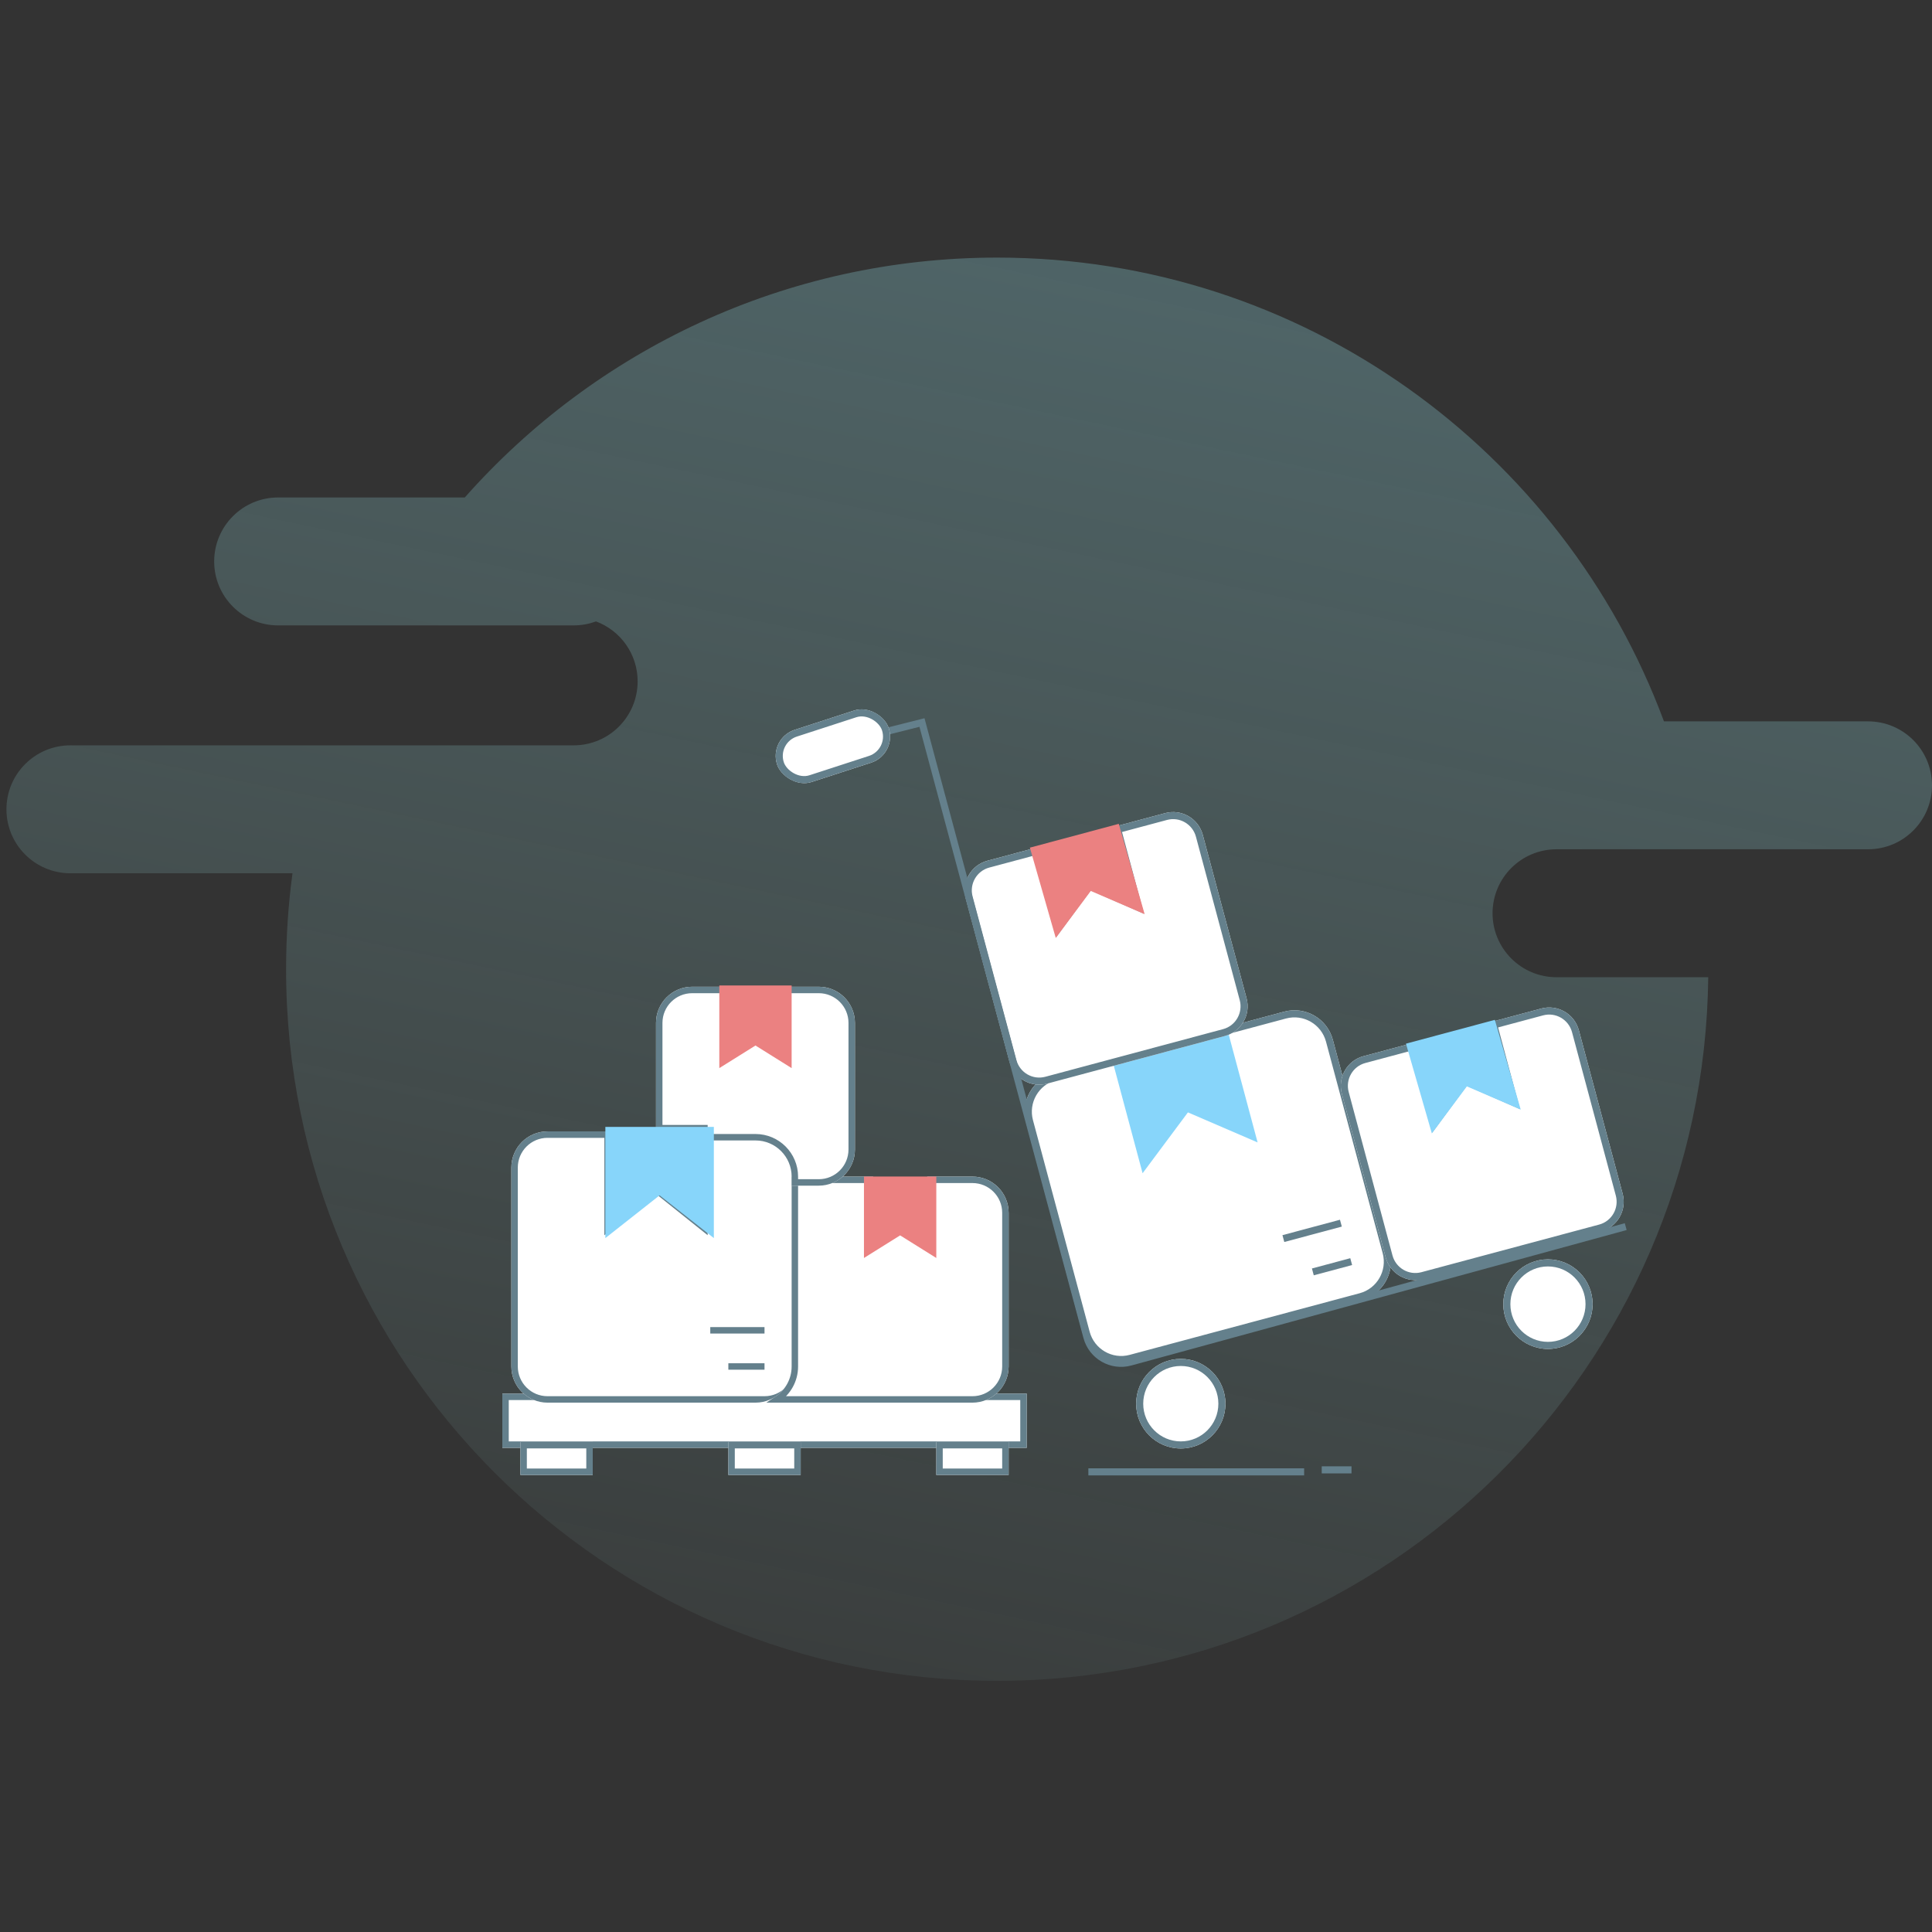 <?xml version="1.0" encoding="UTF-8"?>
<svg width="300px" height="300px" viewBox="0 0 300 300" version="1.1" xmlns="http://www.w3.org/2000/svg" xmlns:xlink="http://www.w3.org/1999/xlink">
    <rect x="0" y="0" width="300" height="300" fill="#333333" stroke="none"/>
    <!-- Generator: Sketch 48.2 (47327) - http://www.bohemiancoding.com/sketch -->
    <title>picking que empty</title>
    <desc>Created with Sketch.</desc>
    <defs>
        <linearGradient x1="169.961%" y1="-324.054%" x2="38.532%" y2="125.543%" id="linearGradient-1">
            <stop stop-color="#44C0FF" offset="0%"></stop>
            <stop stop-color="#B9F9F0" stop-opacity="0" offset="100%"></stop>
        </linearGradient>
        <polygon id="path-2" points="0 72.003 81.427 72.003 81.427 63.58 0 63.58"></polygon>
        <polygon id="path-3" points="2.808 76.215 14.039 76.215 14.039 71.088 2.808 71.088"></polygon>
        <polygon id="path-4" points="67.388 76.215 78.619 76.215 78.619 71.088 67.388 71.088"></polygon>
        <polygon id="path-5" points="35.098 76.215 46.329 76.215 46.329 71.088 35.098 71.088"></polygon>
        <path d="M40.713,22.866 L30.886,22.866 L30.886,36.906 L23.866,31.29 L16.847,36.906 L16.847,22.866 L7.02,22.866 C3.918,22.866 1.404,25.381 1.404,28.482 L1.404,59.368 C1.404,62.469 3.918,64.984 7.02,64.984 L40.713,64.984 C43.815,64.984 46.329,62.469 46.329,59.368 L46.329,28.482 C46.329,25.381 43.815,22.866 40.713,22.866 Z" id="path-6"></path>
        <path d="M73.003,29.886 L65.984,29.886 L65.984,39.713 L61.772,36.906 L57.56,39.713 L57.56,29.886 L44.925,29.886 L44.925,59.368 C44.925,62.469 42.411,64.984 39.31,64.984 L57.56,64.984 L65.984,64.984 L73.003,64.984 C76.105,64.984 78.619,62.469 78.619,59.368 L78.619,35.502 C78.619,32.4 76.105,29.886 73.003,29.886 Z" id="path-7"></path>
        <path d="M43.521,0.404 L43.521,10.231 L39.31,7.423 L35.098,10.231 L35.098,0.404 L29.482,0.404 C26.381,0.404 23.866,2.918 23.866,6.02 L23.866,22.866 L30.886,22.866 L30.886,24.27 L39.31,24.27 C42.411,24.27 44.925,26.785 44.925,29.886 L44.925,31.29 L49.137,31.29 C52.238,31.29 54.753,28.776 54.753,25.674 L54.753,6.02 C54.753,2.918 52.238,0.404 49.137,0.404 L43.521,0.404 Z" id="path-8"></path>
        <path d="M43.145,1.546 L32.358,1.546 L32.358,17.001 L24.654,10.819 L16.95,17.001 L16.95,1.546 L6.164,1.546 C2.76,1.546 0,4.314 0,7.728 L0,41.731 C0,45.145 2.76,47.913 6.164,47.913 L43.145,47.913 C46.548,47.913 49.308,45.145 49.308,41.731 L49.308,7.728 C49.308,4.314 46.548,1.546 43.145,1.546 Z" id="path-9"></path>
        <path d="M33.339,1.194 L25.004,1.194 L25.004,13.138 L19.051,8.36 L13.097,13.138 L13.097,1.194 L4.763,1.194 C2.133,1.194 0,3.333 0,5.972 L0,32.247 C0,34.885 2.133,37.024 4.763,37.024 L33.339,37.024 C35.969,37.024 38.102,34.885 38.102,32.247 L38.102,5.972 C38.102,3.333 35.969,1.194 33.339,1.194 Z" id="path-10"></path>
        <path d="M33.339,0.194 L25.004,0.194 L25.004,12.138 L19.051,7.36 L13.097,12.138 L13.097,0.194 L4.763,0.194 C2.133,0.194 0,2.333 0,4.972 L0,31.247 C0,33.885 2.133,36.024 4.763,36.024 L33.339,36.024 C35.969,36.024 38.102,33.885 38.102,31.247 L38.102,4.972 C38.102,2.333 35.969,0.194 33.339,0.194 Z" id="path-11"></path>
        <rect id="path-12" x="1.214" y="2.618" width="18.235" height="8.519" rx="4.26"></rect>
        <ellipse id="path-13" cx="64.353" cy="108.964" rx="6.934" ry="6.955"></ellipse>
        <ellipse id="path-14" cx="121.365" cy="93.508" rx="6.934" ry="6.955"></ellipse>
    </defs>
    <g id="resized-illustrations_version-2" stroke="none" stroke-width="1" fill="none" fill-rule="evenodd">
        <g id="picking-que-empty">
            <g>
                <g id="Group-3">
                    <rect id="Rectangle-4" x="0" y="0" width="300" height="300"></rect>
                    <g id="Group-2" transform="translate(1, 40)" fill="url(#linearGradient-1)">
                        <path d="M264.255,111.742 C263.59,172.197 214.411,221 153.842,221 C92.86,221 43.423,171.527 43.423,110.5 C43.423,105.447 43.762,100.474 44.418,95.601 L9.933,95.601 C4.447,95.601 6.71794063e-16,91.154 0,85.669 C-6.71794063e-16,80.183 4.447,75.736 9.933,75.736 L48.999,75.736 L88.08,75.736 C93.565,75.736 98.012,71.289 98.012,65.803 C98.012,61.536 95.322,57.897 91.544,56.492 C90.465,56.893 89.298,57.112 88.08,57.112 L42.19,57.112 C36.704,57.112 32.257,52.665 32.257,47.18 C32.257,41.694 36.704,37.247 42.19,37.247 L71.171,37.247 C91.4,14.401 120.941,0 153.842,0 C201.299,0 241.763,29.96 257.379,72.011 L289.067,72.011 C294.553,72.011 299,76.458 299,81.944 C299,87.429 294.553,91.876 289.067,91.876 L262.7,91.876 L240.696,91.876 C235.21,91.876 230.763,96.323 230.763,101.809 C230.763,107.295 235.21,111.742 240.696,111.742 L264.255,111.742 Z" id="Combined-Shape"></path>
                    </g>
                </g>
                <g id="Group-3" transform="translate(78, 109)">
                    <g id="Group-20" transform="translate(0, 43.818)">
                        <g id="Shape">
                            <use fill="#FFFFFF" fill-rule="evenodd" xlink:href="#path-2"></use>
                            <path stroke="#64808C" stroke-width="1" d="M0.5,71.503 L80.927,71.503 L80.927,64.08 L0.5,64.08 L0.5,71.503 Z"></path>
                        </g>
                        <g id="Shape">
                            <use fill="#FFFFFF" fill-rule="evenodd" xlink:href="#path-3"></use>
                            <path stroke="#64808C" stroke-width="1" d="M3.308,75.715 L13.539,75.715 L13.539,71.588 L3.308,71.588 L3.308,75.715 Z"></path>
                        </g>
                        <g id="Shape">
                            <use fill="#FFFFFF" fill-rule="evenodd" xlink:href="#path-4"></use>
                            <path stroke="#64808C" stroke-width="1" d="M67.888,75.715 L78.119,75.715 L78.119,71.588 L67.888,71.588 L67.888,75.715 Z"></path>
                        </g>
                        <g id="Shape">
                            <use fill="#FFFFFF" fill-rule="evenodd" xlink:href="#path-5"></use>
                            <path stroke="#64808C" stroke-width="1" d="M35.598,75.715 L45.829,75.715 L45.829,71.588 L35.598,71.588 L35.598,75.715 Z"></path>
                        </g>
                        <g id="Shape">
                            <use fill="#FFFFFF" fill-rule="evenodd" xlink:href="#path-6"></use>
                            <path stroke="#64808C" stroke-width="1" d="M31.386,23.366 L31.386,37.946 L23.866,31.93 L16.347,37.946 L16.347,23.366 L7.02,23.366 C4.194,23.366 1.904,25.657 1.904,28.482 L1.904,59.368 C1.904,62.193 4.194,64.484 7.02,64.484 L40.713,64.484 C43.539,64.484 45.829,62.193 45.829,59.368 L45.829,28.482 C45.829,25.657 43.539,23.366 40.713,23.366 L31.386,23.366 Z"></path>
                        </g>
                        <path d="M35.098,59.368 L40.713,59.368" id="Shape" stroke="#64808C"></path>
                        <path d="M32.29,53.753 L40.713,53.753" id="Shape" stroke="#64808C"></path>
                        <path d="M71.599,60.772 L74.407,60.772" id="Shape" stroke="#000000" stroke-width="2"></path>
                        <path d="M68.792,56.56 L74.407,56.56" id="Shape" stroke="#000000" stroke-width="2"></path>
                        <g id="Shape">
                            <use fill="#FFFFFF" fill-rule="evenodd" xlink:href="#path-7"></use>
                            <path stroke="#64808C" stroke-width="1" d="M66.484,30.386 L66.484,40.648 L61.772,37.507 L57.06,40.648 L57.06,30.386 L45.425,30.386 L45.425,59.368 C45.425,61.508 44.326,63.391 42.662,64.484 L73.003,64.484 C75.829,64.484 78.119,62.193 78.119,59.368 L78.119,35.502 C78.119,32.677 75.829,30.386 73.003,30.386 L66.484,30.386 Z"></path>
                        </g>
                        <polygon id="Shape" fill="#EB8181" points="67.388 42.521 61.772 39.011 56.156 42.521 56.156 29.867 67.388 29.867"></polygon>
                        <g id="Shape">
                            <use fill="#FFFFFF" fill-rule="evenodd" xlink:href="#path-8"></use>
                            <path stroke="#64808C" stroke-width="1" d="M44.021,0.904 L44.021,11.166 L39.31,8.024 L34.598,11.166 L34.598,0.904 L29.482,0.904 C26.657,0.904 24.366,3.194 24.366,6.02 L24.366,22.366 L31.386,22.366 L31.386,23.77 L39.31,23.77 C42.687,23.77 45.425,26.509 45.425,29.886 L45.425,30.79 L49.137,30.79 C51.962,30.79 54.253,28.499 54.253,25.674 L54.253,6.02 C54.253,3.194 51.962,0.904 49.137,0.904 L44.021,0.904 Z"></path>
                        </g>
                        <polygon id="Shape" fill="#EB8181" points="44.925 13.039 39.31 9.529 33.694 13.039 33.694 0.202 44.925 0.202"></polygon>
                    </g>
                    <g id="Group-22" transform="translate(41, 0)">
                        <g id="Group-21" transform="translate(68.459, 74.765) rotate(-15) translate(-68.459, -74.765) translate(43.764, 50.545)">
                            <g id="Shape">
                                <use fill="#FFFFFF" fill-rule="evenodd" xlink:href="#path-9"></use>
                                <path stroke="#64808C" stroke-width="1.1" d="M32.908,2.096 L32.908,18.148 L24.654,11.524 L16.4,18.148 L16.4,2.096 L6.164,2.096 C3.064,2.096 0.55,4.617 0.55,7.728 L0.55,41.731 C0.55,44.842 3.064,47.363 6.164,47.363 L43.145,47.363 C46.244,47.363 48.758,44.842 48.758,41.731 L48.758,7.728 C48.758,4.617 46.244,2.096 43.145,2.096 L32.908,2.096 Z"></path>
                            </g>
                            <polygon id="Shape" fill="#87D5FA" points="33.899 20.093 24.654 12.786 15.409 20.093 15.409 0 33.899 0"></polygon>
                            <path d="M36.981,41.731 L43.145,41.731" id="Shape" stroke="#64808C" stroke-width="1.1"></path>
                            <path d="M33.899,35.549 L43.145,35.549" id="Shape" stroke="#64808C" stroke-width="1.1"></path>
                        </g>
                        <g id="Group-21" transform="translate(53.171, 38.039) rotate(-15) translate(-53.171, -38.039) translate(33.671, 19.039)">
                            <g id="Shape">
                                <use fill="#FFFFFF" fill-rule="evenodd" xlink:href="#path-10"></use>
                                <path stroke="#64808C" stroke-width="1.1" d="M25.554,1.744 L25.554,14.284 L19.051,9.065 L12.547,14.284 L12.547,1.744 L4.763,1.744 C2.437,1.744 0.55,3.637 0.55,5.972 L0.55,32.247 C0.55,34.582 2.437,36.474 4.763,36.474 L33.339,36.474 C35.665,36.474 37.552,34.582 37.552,32.247 L37.552,5.972 C37.552,3.637 35.665,1.744 33.339,1.744 L25.554,1.744 Z"></path>
                            </g>
                            <polygon id="Shape" fill="#EB8181" points="26.195 15.526 19.051 9.88 11.907 15.526 11.655 0.938 25.944 0.938"></polygon>
                        </g>
                        <g id="Group-21" transform="translate(111.698, 68.868) rotate(-15) translate(-111.698, -68.868) translate(92.198, 50.368)">
                            <g id="Shape">
                                <use fill="#FFFFFF" fill-rule="evenodd" xlink:href="#path-11"></use>
                                <path stroke="#64808C" stroke-width="1.1" d="M25.554,0.744 L25.554,13.284 L19.051,8.065 L12.547,13.284 L12.547,0.744 L4.763,0.744 C2.437,0.744 0.55,2.637 0.55,4.972 L0.55,31.247 C0.55,33.582 2.437,35.474 4.763,35.474 L33.339,35.474 C35.665,35.474 37.552,33.582 37.552,31.247 L37.552,4.972 C37.552,2.637 35.665,0.744 33.339,0.744 L25.554,0.744 Z"></path>
                            </g>
                            <polygon id="Shape" fill="#87D5FA" points="26.195 14.526 19.051 8.88 11.907 14.526 11.632 0.026 25.92 0.026"></polygon>
                        </g>
                        <path d="M64.855,103.657 C64.357,103.657 63.86,103.723 63.371,103.851 L63.342,103.859 C60.271,104.692 58.443,107.876 59.268,110.964 C59.943,113.496 62.232,115.264 64.836,115.267 L64.852,115.267 C65.351,115.266 65.853,115.199 66.343,115.068 C69.422,114.239 71.256,111.051 70.43,107.958 C69.753,105.425 67.461,103.657 64.855,103.657 Z" id="Shape"></path>
                        <path d="M15.615,4.351 C15.615,4.349 15.615,4.348 15.615,4.348 C15.277,3.082 14.126,2.198 12.815,2.198 C12.567,2.198 12.319,2.23 12.077,2.297 L3.705,4.549 C2.166,4.963 1.249,6.558 1.662,8.105 C1.665,8.114 1.667,8.125 1.67,8.134 C2.016,9.385 3.161,10.257 4.462,10.257 C4.71,10.257 4.958,10.223 5.2,10.158 L13.571,7.906 C15.109,7.49 16.026,5.898 15.615,4.351 Z" id="Shape"></path>
                        <path d="M120.678,88.64 C120.18,88.64 119.679,88.706 119.191,88.836 L119.168,88.842 C116.097,89.674 114.268,92.859 115.092,95.949 C115.769,98.482 118.06,100.252 120.667,100.252 C121.169,100.252 121.675,100.184 122.168,100.052 C125.247,99.224 127.08,96.035 126.254,92.943 C125.578,90.408 123.285,88.64 120.678,88.64 Z" id="Shape"></path>
                        <path d="M18.027,4.738 L24.164,3.193 L49.768,98.623 C50.555,101.557 53.571,103.297 56.505,102.51 C56.513,102.507 56.522,102.505 56.531,102.503 L133.44,81.469" id="Path-23" stroke="#64808C" stroke-width="1.1"></path>
                        <g id="Rectangle-28" transform="translate(10.331, 6.877) rotate(-18) translate(-10.331, -6.877) ">
                            <use fill="#FFFFFF" fill-rule="evenodd" xlink:href="#path-12"></use>
                            <rect stroke="#64808C" stroke-width="1.1" x="1.764" y="3.168" width="17.135" height="7.419" rx="3.71"></rect>
                        </g>
                        <g id="Oval-19">
                            <use fill="#FFFFFF" fill-rule="evenodd" xlink:href="#path-13"></use>
                            <ellipse stroke="#64808C" stroke-width="1.1" cx="64.353" cy="108.964" rx="6.384" ry="6.405"></ellipse>
                        </g>
                        <g id="Oval-19-Copy">
                            <use fill="#FFFFFF" fill-rule="evenodd" xlink:href="#path-14"></use>
                            <ellipse stroke="#64808C" stroke-width="1.1" cx="121.365" cy="93.508" rx="6.384" ry="6.405"></ellipse>
                        </g>
                        <path d="M50,119.55 L83.506,119.55" id="Path-24" stroke="#64808C" stroke-width="1.1"></path>
                        <path d="M86.238,119.238 L90.861,119.238" id="Path-24" stroke="#64808C" stroke-width="1.1"></path>
                    </g>
                </g>
                <polygon id="Shape" fill="#87D5FA" points="110.847 192.251 102.423 185.614 94 192.251 94 174.984 110.847 174.984"></polygon>
            </g>
        </g>
    </g>
</svg>